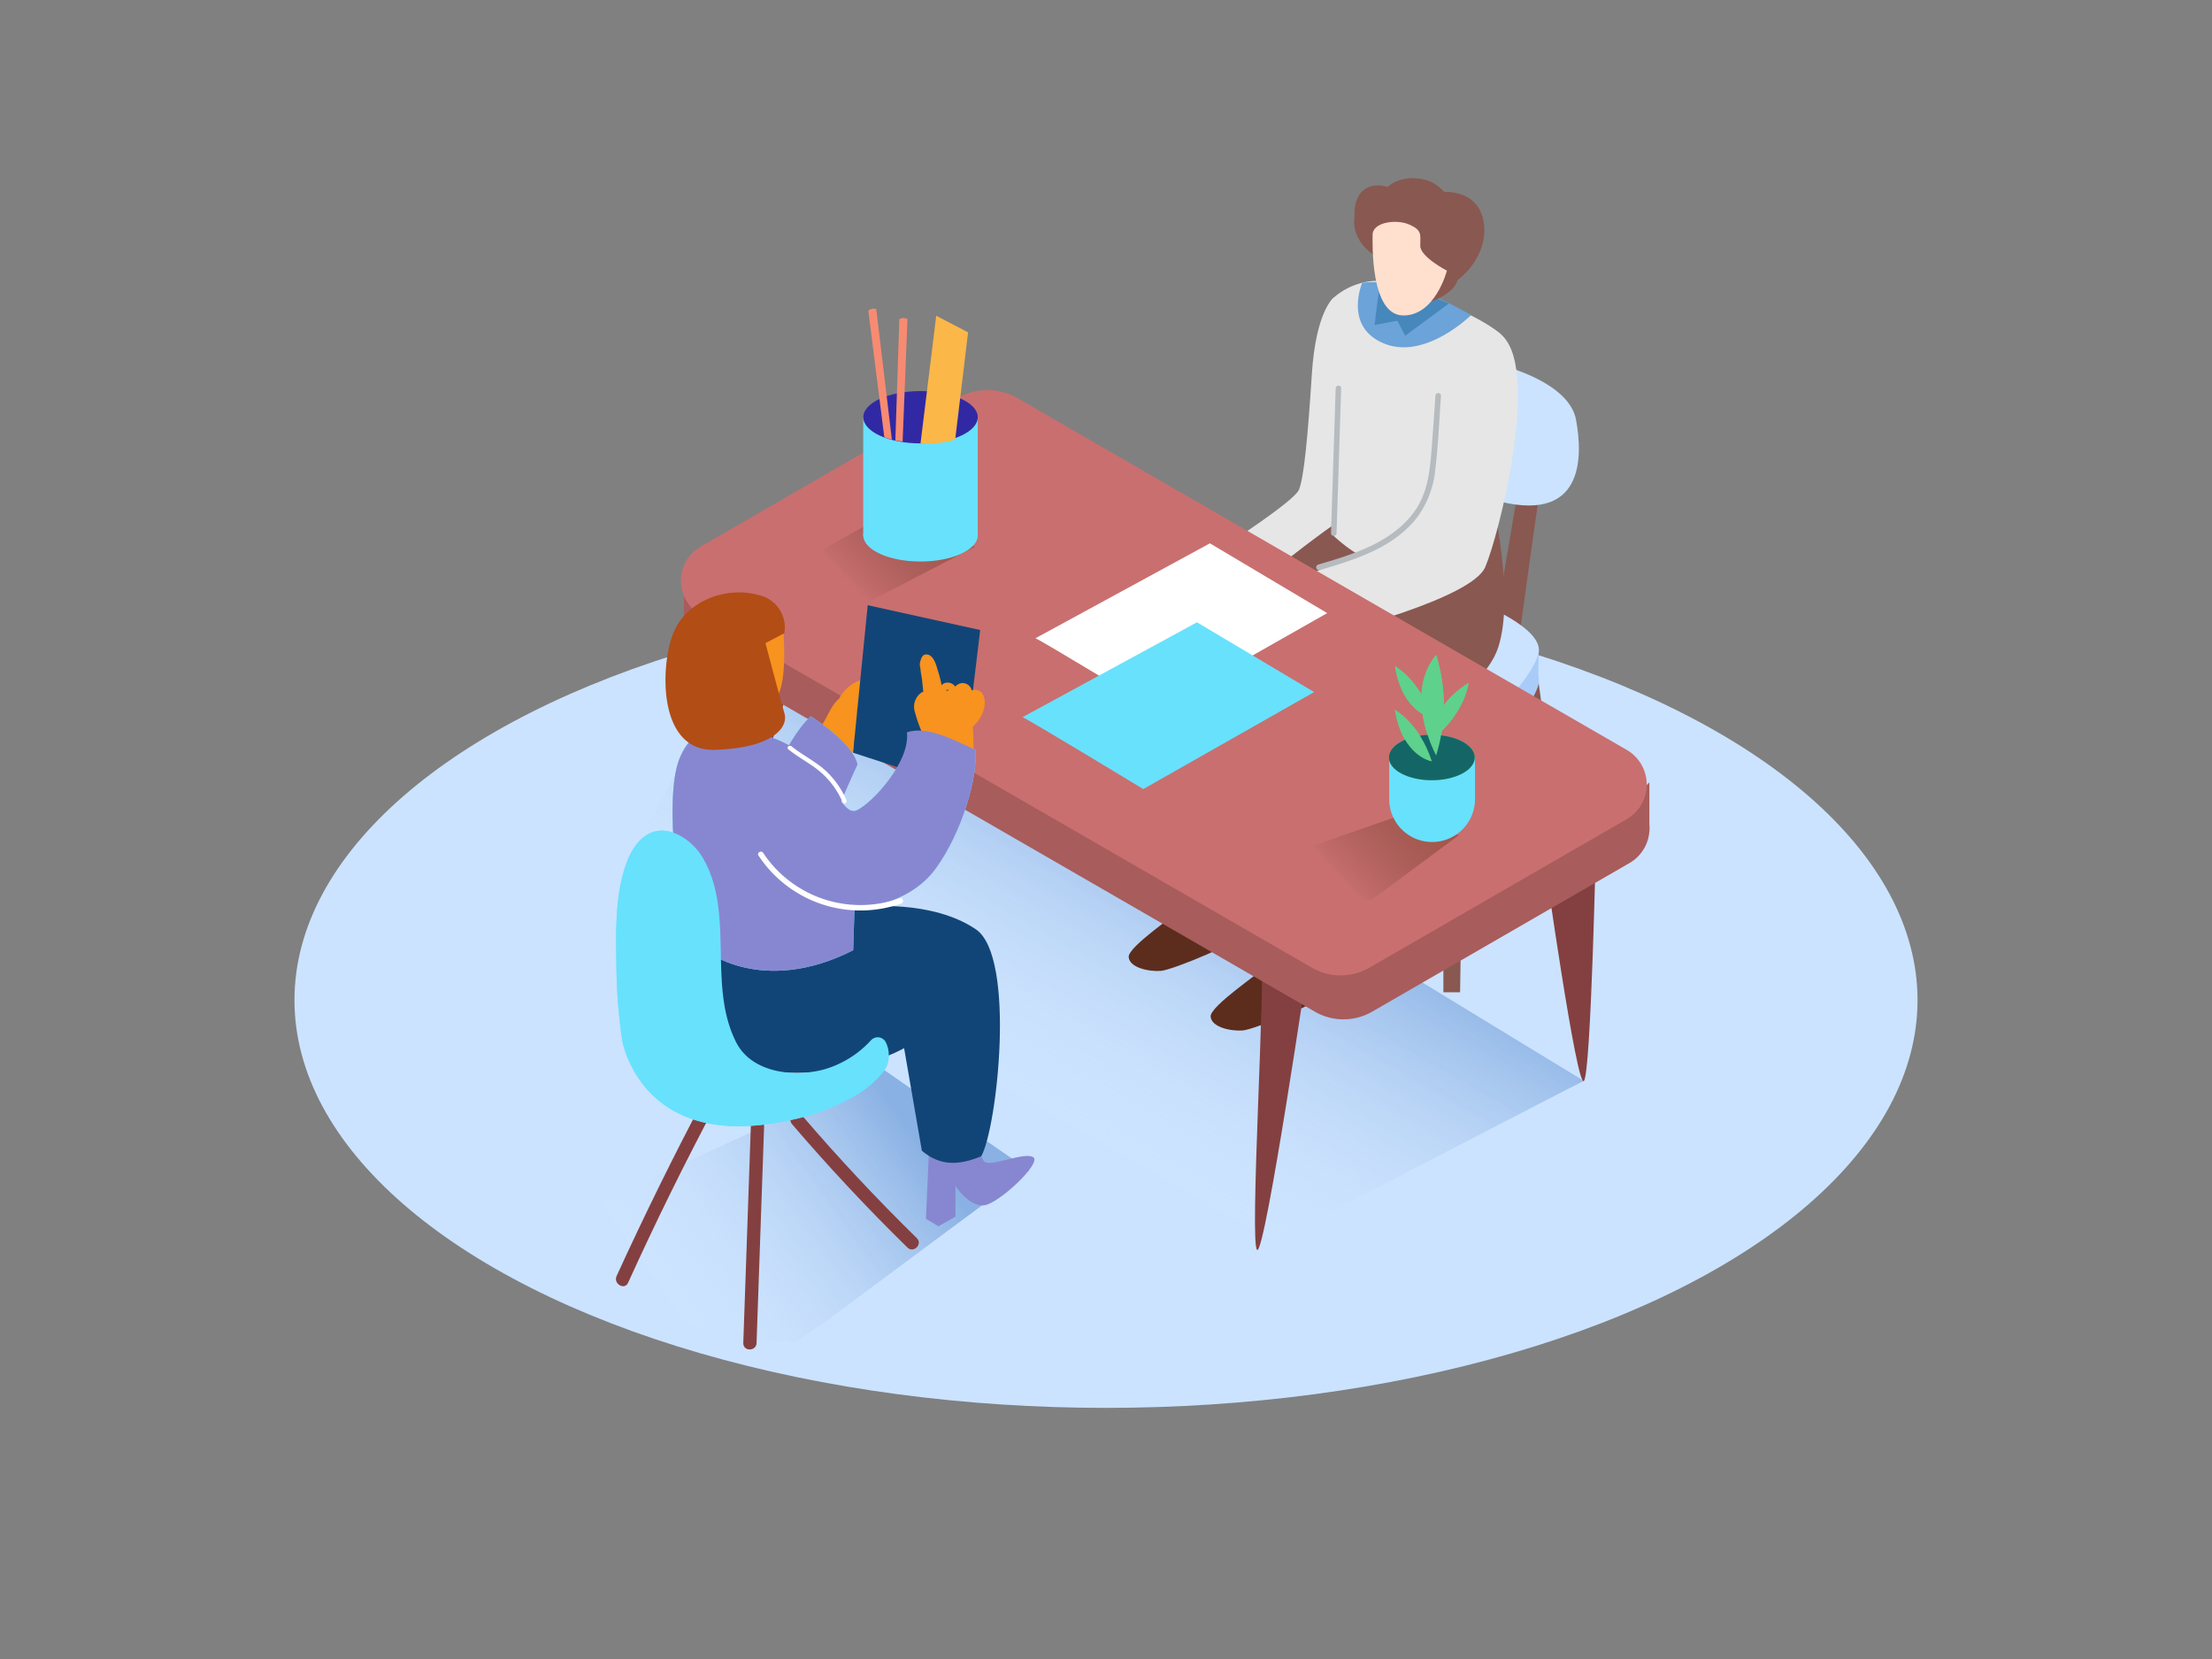 <svg id="Layer_1" data-name="Layer 1" xmlns="http://www.w3.org/2000/svg" xmlns:xlink="http://www.w3.org/1999/xlink" viewBox="0 0 400 300"><rect x="0" y="0" width="400" height="300" fill="#808080" stroke="none"/><defs><linearGradient id="linear-gradient" x1="184.42" y1="202.13" x2="216.32" y2="146.54" gradientUnits="userSpaceOnUse"><stop offset="0" stop-color="#fff" stop-opacity="0"/><stop offset="0.99" stop-color="#0048aa"/></linearGradient><linearGradient id="linear-gradient-2" x1="116.92" y1="234.54" x2="163.24" y2="201.64" xlink:href="#linear-gradient"/><linearGradient id="linear-gradient-3" x1="241.13" y1="158.06" x2="254.45" y2="145.54" gradientUnits="userSpaceOnUse"><stop offset="0" stop-opacity="0"/><stop offset="0.99" stop-color="#552800"/></linearGradient><linearGradient id="linear-gradient-4" x1="153.63" y1="105.89" x2="166.94" y2="93.37" xlink:href="#linear-gradient-3"/></defs><title>-</title><ellipse cx="200" cy="180.86" rx="146.75" ry="73.73" fill="#cbe3ff"/><path d="M227.34,226c.09,0,59-30.6,59.07-30.54L189.8,136.59,135.08,117l-21.49,38.29C126.44,163,213.64,219.93,227.34,226Z" opacity="0.32" fill="url(#linear-gradient)"/><path d="M119.08,237.58c5,1.53,10,3,15.17,4.08a77.7,77.7,0,0,0,9.5,1.09l5.34-3.62,37-27.48-26.13-18.11-69,32C99.19,231.62,109.4,234.61,119.08,237.58Z" opacity="0.32" fill="url(#linear-gradient-2)"/><path d="M154.64,182.45c-3.72-2.6-8.1-4-12.83-3-5,1.11-9.4,4.28-14.54,5.05-.81.12-4.05-.09-4.55.38C108.43,198.43,148.37,197,148.37,197c3.88-3.17,7.53-6.3,11.38-9.51C158.59,184.87,156.63,183.85,154.64,182.45Z" fill="#f8997c"/><path d="M135.83,202.06l-1.42,40.8c-.05,1.55,2.35,1.55,2.4,0l1.42-40.8C138.29,200.51,135.89,200.51,135.83,202.06Z" fill="#844040"/><path d="M165.79,223.89q-10.91-10.68-20.85-22.29c-1-1.18-2.7.53-1.7,1.7q9.93,11.6,20.85,22.29C165.19,226.67,166.9,225,165.79,223.89Z" fill="#844040"/><path d="M127.5,198.28q-8.47,16-16,32.47c-.64,1.4,1.44,2.62,2.08,1.21q7.48-16.48,16-32.47C130.3,198.13,128.22,196.91,127.5,198.28Z" fill="#844040"/><path d="M159.08,186.27a19.35,19.35,0,0,1-9.68,7c-5.46,1.64-13.4.86-16.27-4.76-5.22-10.23-.32-23-5.83-33a10.1,10.1,0,0,0-6.39-5.18c-3.57-.77-6,1.88-7.32,5-2.32,5.58-2.24,12.53-2.13,18.48a99.42,99.42,0,0,0,1.06,14.36s3.34,19.94,29.38,14.59a39.53,39.53,0,0,0,12.79-4.67,17.56,17.56,0,0,0,5.22-4.53C161.51,191.28,160.46,188.56,159.08,186.27Z" fill="#68e1fd"/><path d="M241.22,53.78s-3.26,2.32-4,13.91-1.46,18.85-2.34,20.89-12.68,9.67-12.68,9.67l5.82,6.81,17.77-10.81" fill="#e6e6e6"/><polyline points="261.01 138.66 261.01 179.43 264.03 179.43 264.68 137.61" fill="#895851"/><polyline points="278.17 122.99 284.21 167.31 281.19 167.31 274.88 124.63" fill="#895851"/><path d="M217.23,154s-2.81,9.22-3.44,10.16-9.84,7-9.69,8.91,3.63,2.66,5.8,2.5,14.67-5.37,15.45-6.9.78-14.66.78-14.66Z" fill="#5c2d1d"/><path d="M232.05,164.77s-2.81,9.22-3.44,10.16-9.84,7-9.69,8.91,3.63,2.66,5.8,2.5,14.67-5.37,15.45-6.9.78-14.66.78-14.66Z" fill="#5c2d1d"/><path d="M279.81,80.85c-.8,2.24-5.32,36.24-5.32,36.24l-4.54-1.52,5.92-34.9" fill="#895851"/><polyline points="278.17 122.99 278.25 117.51 273.41 119.17 274.88 124.63" fill="#a9cbf8"/><path d="M267.21,114.51s12.17,4.67,11,9.27S267.23,139.64,261,138.67s-13.82-6.39-13.82-6.39" fill="#a9cbf8"/><path d="M267.21,108.91s12.17,4.67,11,9.27S267.23,134,261,133.07s-13.82-6.39-13.82-6.39" fill="#cbe3ff"/><path d="M272,66.22s11.76,2.93,13,9.7,1.54,19.25-15.16,14.4S261,72.94,261,72.94" fill="#cbe3ff"/><path d="M243.56,93.18s-24.07,16.52-27.18,24.93-5.14,41.55-5.14,41.55,8.42,5.23,18.22,2.15l7.38-37.55s17.5-7.48,20.58-16.82-1.07-26.79-1.07-26.79" fill="#895851"/><path d="M257,102.85S233,119.37,229.87,127.78s-5.14,41.55-5.14,41.55,8.42,5.23,18.22,2.15l7.38-37.55s17.5-7.48,20.58-16.82-1.07-26.79-1.07-26.79" fill="#895851"/><path d="M266.61,103.2c4.11-10,7.82-39,5.34-42.15-2.91-3.74-19.45-9.84-19.45-9.84a12.29,12.29,0,0,0-11.28,2.58c-4,3.41-1.19,29.88,0,43.16C248.23,103.43,256.52,105,266.61,103.2Z" fill="#e6e6e6"/><path d="M249.36,106.19c-4.33,4.33-9,8.49-13,13.1-3.5,4-4.88,9.08-6.24,14.12-3.17,11.73-4.58,23.83-6,35.87-.09.73,1.06.72,1.14,0,1.35-11.58,2.72-23.21,5.66-34.52,1.45-5.54,2.89-11.06,6.86-15.37s8.24-8.28,12.36-12.4A.57.57,0,0,0,249.36,106.19Z" fill="#5c2d1d"/><path d="M240.19,104.84s-11.68,2.81-11.29,3.86,4.22,0,4.22,0-7.83,3.27-6.23,6.51c1,2.1,8.47.67,10.49,0s7.52-6,7.52-6Z" fill="#ffd8c6"/><path d="M261,72.94s-2.51,18.18-4.42,20.63-21.7,11.17-21.7,11.17,6.46,2.9,6.31,9.76c0,0,24.92-6.22,27.38-11.94S278.31,68,271.95,61,261,72.94,261,72.94Z" fill="#e6e6e6"/><path d="M246.33,51.14s-3.44,8,4,11S266,57,266,57,254.94,50,246.33,51.14Z" fill="#6ca3d8"/><path d="M259.15,53.7,262,54.88l-7.89,5.83L252.68,58l-4.11.76s.84-7.14,1-7.3S259.15,53.7,259.15,53.7Z" fill="#4687bc"/><path d="M268.2,39.69c-.83-3.68-3.76-5-7.07-5A7.1,7.1,0,0,0,259,33c-2.52-1.2-6-1.07-8.1.82a5.21,5.21,0,0,0-2.61-.21c-2.6.49-3.43,3-3.35,5.31,0,.09,0,.18,0,.28-.59,4,2.89,6.46,2.89,6.46l11,8.81a9.18,9.18,0,0,0,3.94-2.38,4.87,4.87,0,0,0,.85-1.52,1.91,1.91,0,0,0,.3-.2C267,47.88,269.11,43.72,268.2,39.69Z" fill="#895851"/><path d="M248.21,42.5c0,1.38-.43,14.38,5.44,14.54s8-8.1,8-8.1-4.82-2.48-4.82-4.49.39-2.81-2-3.85S248.16,40.19,248.21,42.5Z" fill="#ffe0ce"/><path d="M288.63,151.18s-.91,43.07-2.22,44.3-7.08-39.7-7.08-39.7" fill="#844040"/><path d="M136.5,113.57s-13.48,58.2-11.16,59.74,18.85-54.38,18.85-54.38" fill="#844040"/><path d="M228.05,173.2c.89,2.55-2.17,52.15-.71,52.83s9.26-52.27,9.26-52.27" fill="#844040"/><polyline points="298.26 141.48 298.26 150.34 295.27 150.34 294.24 145.46" fill="#a85c5c"/><polygon points="123.68 113.41 123.68 104.71 127.34 109.53 123.68 113.41" fill="#a85c5c"/><path d="M127.22,106.75l46.45-26.82a10.83,10.83,0,0,1,10.83,0l110.16,63.6a7.24,7.24,0,0,1,0,12.54l-46.53,26.87a10.36,10.36,0,0,1-10.36,0L127.22,119.11A7.14,7.14,0,0,1,127.22,106.75Z" fill="#a85c5c"/><path d="M126.7,98.84,173.15,72A10.83,10.83,0,0,1,184,72l110.16,63.6a7.24,7.24,0,0,1,0,12.54L247.61,175a10.36,10.36,0,0,1-10.36,0L126.7,111.2A7.14,7.14,0,0,1,126.7,98.84Z" fill="#c96f6f"/><path d="M187.24,115.42c.71.18,21.84,13,21.84,13L240,110.87,218.79,98.25Z" fill="#fff"/><path d="M184.9,129.69c.71.18,21.84,13,21.84,13l30.9-17.54-21.19-12.62Z" fill="#68e1fd"/><path d="M177.11,205.4s-.21,3.64.91,4.66,7.2-1.81,8.82-.81-6.1,8.3-8.82,8.7-5.24-3.47-5.24-3.47V220l-3.08,1.75-2.26-1.35.67-15Z" fill="#8787d1"/><path d="M166.7,208.08c3.24,2.79,6.72,2.7,10.74,1,2.89-5.08,6.29-36-.93-41-7.76-5.31-19.89-4.36-21.92-3.78l-29.72,4.87c-2.28,3.88,3.76,24.2,17,24.77s21.62-4.4,21.62-4.4Z" fill="#124577"/><path d="M155.15,123.16a7.05,7.05,0,0,0-3.33,3l0,.1c-2.09,1.71-2.42,4.83-4.64,6.37,0,.06-2.09,1.53-2.11,1.59s.2-2.86.19-2.84v0c-.72,2-1.43,4-2,6a1.24,1.24,0,0,0,.32.14l-.23.11-.2.12a.67.67,0,0,1-.4.45,1.58,1.58,0,0,0,2.21,1.86l6.72-3.28a18.74,18.74,0,0,0,2.63-.77c0-.7.11-1.4.18-2.1a5.89,5.89,0,0,0,.45-5.57.63.63,0,0,1,.12-.12l0-.07a5.12,5.12,0,0,0,2.11-3.34C157.18,123.88,156.22,122.67,155.15,123.16Z" fill="#f7931e"/><path d="M146.6,129.52s7.66,4.76,8.46,8.72c0,0-5.38,11.69-5,12.15,6.08,7.93-12.15-5-12.15-5S141.58,134.27,146.6,129.52Z" fill="#68e1fd"/><path d="M164,132.42c.63,5.29-6.12,12.66-9,14.08-3.9,1.95-5.42-14.27-22.56-14.2-1.11,0-6.67-2.37-9.59,4.94s0,28.26,1.95,31.91c1.72,3.22,13.15,11,29.48,2.68l.24-7.55s9.63-.21,14.74-7.29c4.76-6.61,7.58-16.53,7.13-21.4C172.6,133.92,167.83,131.18,164,132.42Z" fill="#68e1fd"/><path d="M146.6,129.52s7.66,4.76,8.46,8.72c0,0-5.38,11.69-5,12.15,6.08,7.93-12.15-5-12.15-5S141.58,134.27,146.6,129.52Z" fill="#8787d1"/><polyline points="156.91 109.44 177.25 113.93 173.82 142.46 154.26 136.12" fill="#124577"/><path d="M177.9,126a1.62,1.62,0,0,0-2.17-1.15,1.83,1.83,0,0,0-.66-1,1.64,1.64,0,0,0-1.85-.08,1.89,1.89,0,0,0-.47.38l-.1-.11a1.71,1.71,0,0,0-1.86-.51,1.6,1.6,0,0,0-.51.37,25.77,25.77,0,0,0-.72-2.76c-.27-.91-.72-2.58-1.84-2.78-.73-.13-1.07.4-1.22,1a2,2,0,0,0-.08,1.36,14.62,14.62,0,0,0,.27,1.83c.1.86.19,1.72.27,2.58v0a.57.57,0,0,0-.4.16,3.12,3.12,0,0,0-1.1,3.52,26.92,26.92,0,0,0,2,5.21.59.59,0,0,0,.82.27l.09.32a.63.63,0,0,0,1.24-.07l0-.12a.6.6,0,0,0,.21.11l.05.7c0,.64,1,.64,1.21.11l.06.51c.08.71,1.2.63,1.24-.07l0-.57a.72.72,0,0,0,.54-.28.69.69,0,0,0,.44.26.59.59,0,0,0,.61.08l0,.15a.7.7,0,0,0,.83.47c0,.07,0,.14,0,.21,0,.8,1.27.91,1.25.1q0-2.41-.13-4.82a.6.6,0,0,0,.18-.14C177.41,129.95,178.53,127.79,177.9,126Zm-6.72-1.21a.41.41,0,0,1,.35-.05.71.71,0,0,0-.08.15h-.38A.52.52,0,0,1,171.18,124.76Z" fill="#f7931e"/><path d="M141.58,113c0,.18,1.06,10.89-1.34,13.25s-8.77,1.39-10.35-1.19-3.52-6-1.83-10S141.3,110.36,141.58,113Z" fill="#f7931e"/><path d="M138.16,120a1.07,1.07,0,0,0-.18-1.14,5.18,5.18,0,0,0-2.9-1.8,2.17,2.17,0,0,0-2.54,1.37c-.73,2.43,3.21,3.15,4.82,3.35a1.08,1.08,0,0,0,1.07-1.07A1,1,0,0,0,138.16,120Z" fill="#ffe8e6"/><path d="M164,132.42c.63,5.29-6.12,12.66-9,14.08-3.9,1.95-5.42-14.27-22.56-14.2-1.11,0-6.67-2.37-9.59,4.94s0,28.26,1.95,31.91c1.72,3.22,13.15,11,29.48,2.68l.24-7.55s9.63-.21,14.74-7.29c4.76-6.61,7.58-16.53,7.13-21.4C172.6,133.92,167.83,131.18,164,132.42Z" fill="#8787d1"/><path d="M162.7,162.43A21.12,21.12,0,0,1,138,154.22c-.34-.52-1.19,0-.84.49A22.09,22.09,0,0,0,163,163.37C163.54,163.16,163.29,162.22,162.7,162.43Z" fill="#fff"/><path d="M153.06,144.69a15.7,15.7,0,0,0-3.8-5.36c-1.87-1.7-4.18-2.79-6.13-4.38-.39-.32-1,.24-.56.56,1.84,1.5,4,2.55,5.81,4.1a15.12,15.12,0,0,1,4,5.48C152.58,145.56,153.26,145.16,153.06,144.69Z" fill="#fff"/><path d="M141.83,114.51l-3.41,1.79s2.64,10,3.43,12.68-2.38,6.34-12.68,6.61-9.78-15.32-7.4-21.14,9.51-8.46,15.32-6.87A6,6,0,0,1,141.83,114.51Z" fill="#b24d16"/><path d="M160.24,188.6a1.64,1.64,0,0,0-2.74-.48,18.42,18.42,0,0,1-8.09,5.15c-5.46,1.64-13.4.86-16.27-4.76-5.2-10.19-.35-22.94-5.77-32.88a11,11,0,0,0-4.07-4.33c-4.89-2.82-8.15.27-9.71,4-2.32,5.58-2.24,12.53-2.13,18.48a99.42,99.42,0,0,0,1.06,14.36s3.34,19.94,29.38,14.59a39.53,39.53,0,0,0,12.79-4.67,17.56,17.56,0,0,0,5.22-4.53A5.12,5.12,0,0,0,160.24,188.6Z" fill="#68e1fd"/><path d="M259.57,71.56c-.24,3.46-.47,6.93-.75,10.39-.32,3.87-.83,7.61-3.23,10.79-4.11,5.45-10.93,7.5-17.2,9.35a.5.5,0,0,0,.27,1c6.47-1.91,13.48-4.07,17.73-9.7a17.46,17.46,0,0,0,3.18-8.73c.52-4.33.7-8.72,1-13.07C260.61,70.92,259.61,70.92,259.57,71.56Z" fill="#b6bbbf"/><path d="M241.53,70.21l-.84,26.21c0,.64,1,.64,1,0l.84-26.21C242.55,69.57,241.55,69.57,241.53,70.21Z" fill="#b6bbbf"/><path d="M238.47,160.84c1.89.58,3.79,1.15,5.74,1.54a29.37,29.37,0,0,0,3.59.41l2-1.37,14-10.39-10.69-3.55-25.28,8.81C231,158.59,234.81,159.72,238.47,160.84Z" opacity="0.32" fill="url(#linear-gradient-3)"/><path d="M258.21,139.74a11.86,11.86,0,0,1-7-2.71v7.47a7.76,7.76,0,0,0,7.76,7.76h0a7.76,7.76,0,0,0,7.76-7.76v-7.6C264,138,261,140,258.21,139.74Z" fill="#68e1fd"/><ellipse cx="258.92" cy="136.98" rx="7.76" ry="4.11" fill="#5ed18d"/><path d="M258.92,137.68s-5.27-.78-6.67-9.31C252.25,128.37,256.75,130.85,258.92,137.68Z" fill="#5ed18d"/><path d="M259.7,136.59s-6-10.86,0-18.15A30.42,30.42,0,0,1,259.7,136.59Z" fill="#5ed18d"/><path d="M258.92,129.77s-5.27-.78-6.67-9.31C252.25,120.46,256.75,122.94,258.92,129.77Z" fill="#5ed18d"/><path d="M259.56,133.25s-1.32-5.16,6-9.75C265.57,123.5,265,128.61,259.56,133.25Z" fill="#5ed18d"/><ellipse cx="258.92" cy="136.98" rx="7.76" ry="4.11" fill="#146666"/><path d="M258.92,137.68s-5.27-.78-6.67-9.31C252.25,128.37,256.75,130.85,258.92,137.68Z" fill="#5ed18d"/><path d="M259.7,136.59s-6-10.86,0-18.15A30.42,30.42,0,0,1,259.7,136.59Z" fill="#5ed18d"/><path d="M258.92,129.77s-5.27-.78-6.67-9.31C252.25,120.46,256.75,122.94,258.92,129.77Z" fill="#5ed18d"/><path d="M259.56,133.25s-1.32-5.16,6-9.75C265.57,123.5,265,128.61,259.56,133.25Z" fill="#5ed18d"/><path d="M151,108.67c1.89.58,3.79,1.15,5.74,1.54,1.19.24-3.7.32-2.5.41l1.85-1.3,20.23-10.45-15.22-6.41-20.74,11.67C143.44,106.42,147.3,107.55,151,108.67Z" opacity="0.32" fill="url(#linear-gradient-4)"/><path d="M156.1,75.45V97s20.71,1.15,20.71,0V75.45" fill="#68e1fd"/><ellipse cx="166.46" cy="96.81" rx="10.35" ry="4.73" fill="#68e1fd"/><ellipse cx="166.46" cy="75.45" rx="10.35" ry="4.73" fill="#3129a3"/><path d="M160,79.13l.07,0c.4.14.8.26,1.21.37l-2.82-23.59a1.41,1.41,0,0,0-1.44.27l2.89,22.88Z" fill="#f78b72"/><path d="M163.22,79.86l.88-22.14a1.41,1.41,0,0,0-1.47,0l-.72,21.92A11.6,11.6,0,0,0,163.22,79.86Z" fill="#f78b72"/><path d="M166.46,80.18,169.3,57.1l5.76,3-2.33,19.39A17.61,17.61,0,0,1,166.46,80.18Z" fill="#fcb749"/></svg>
